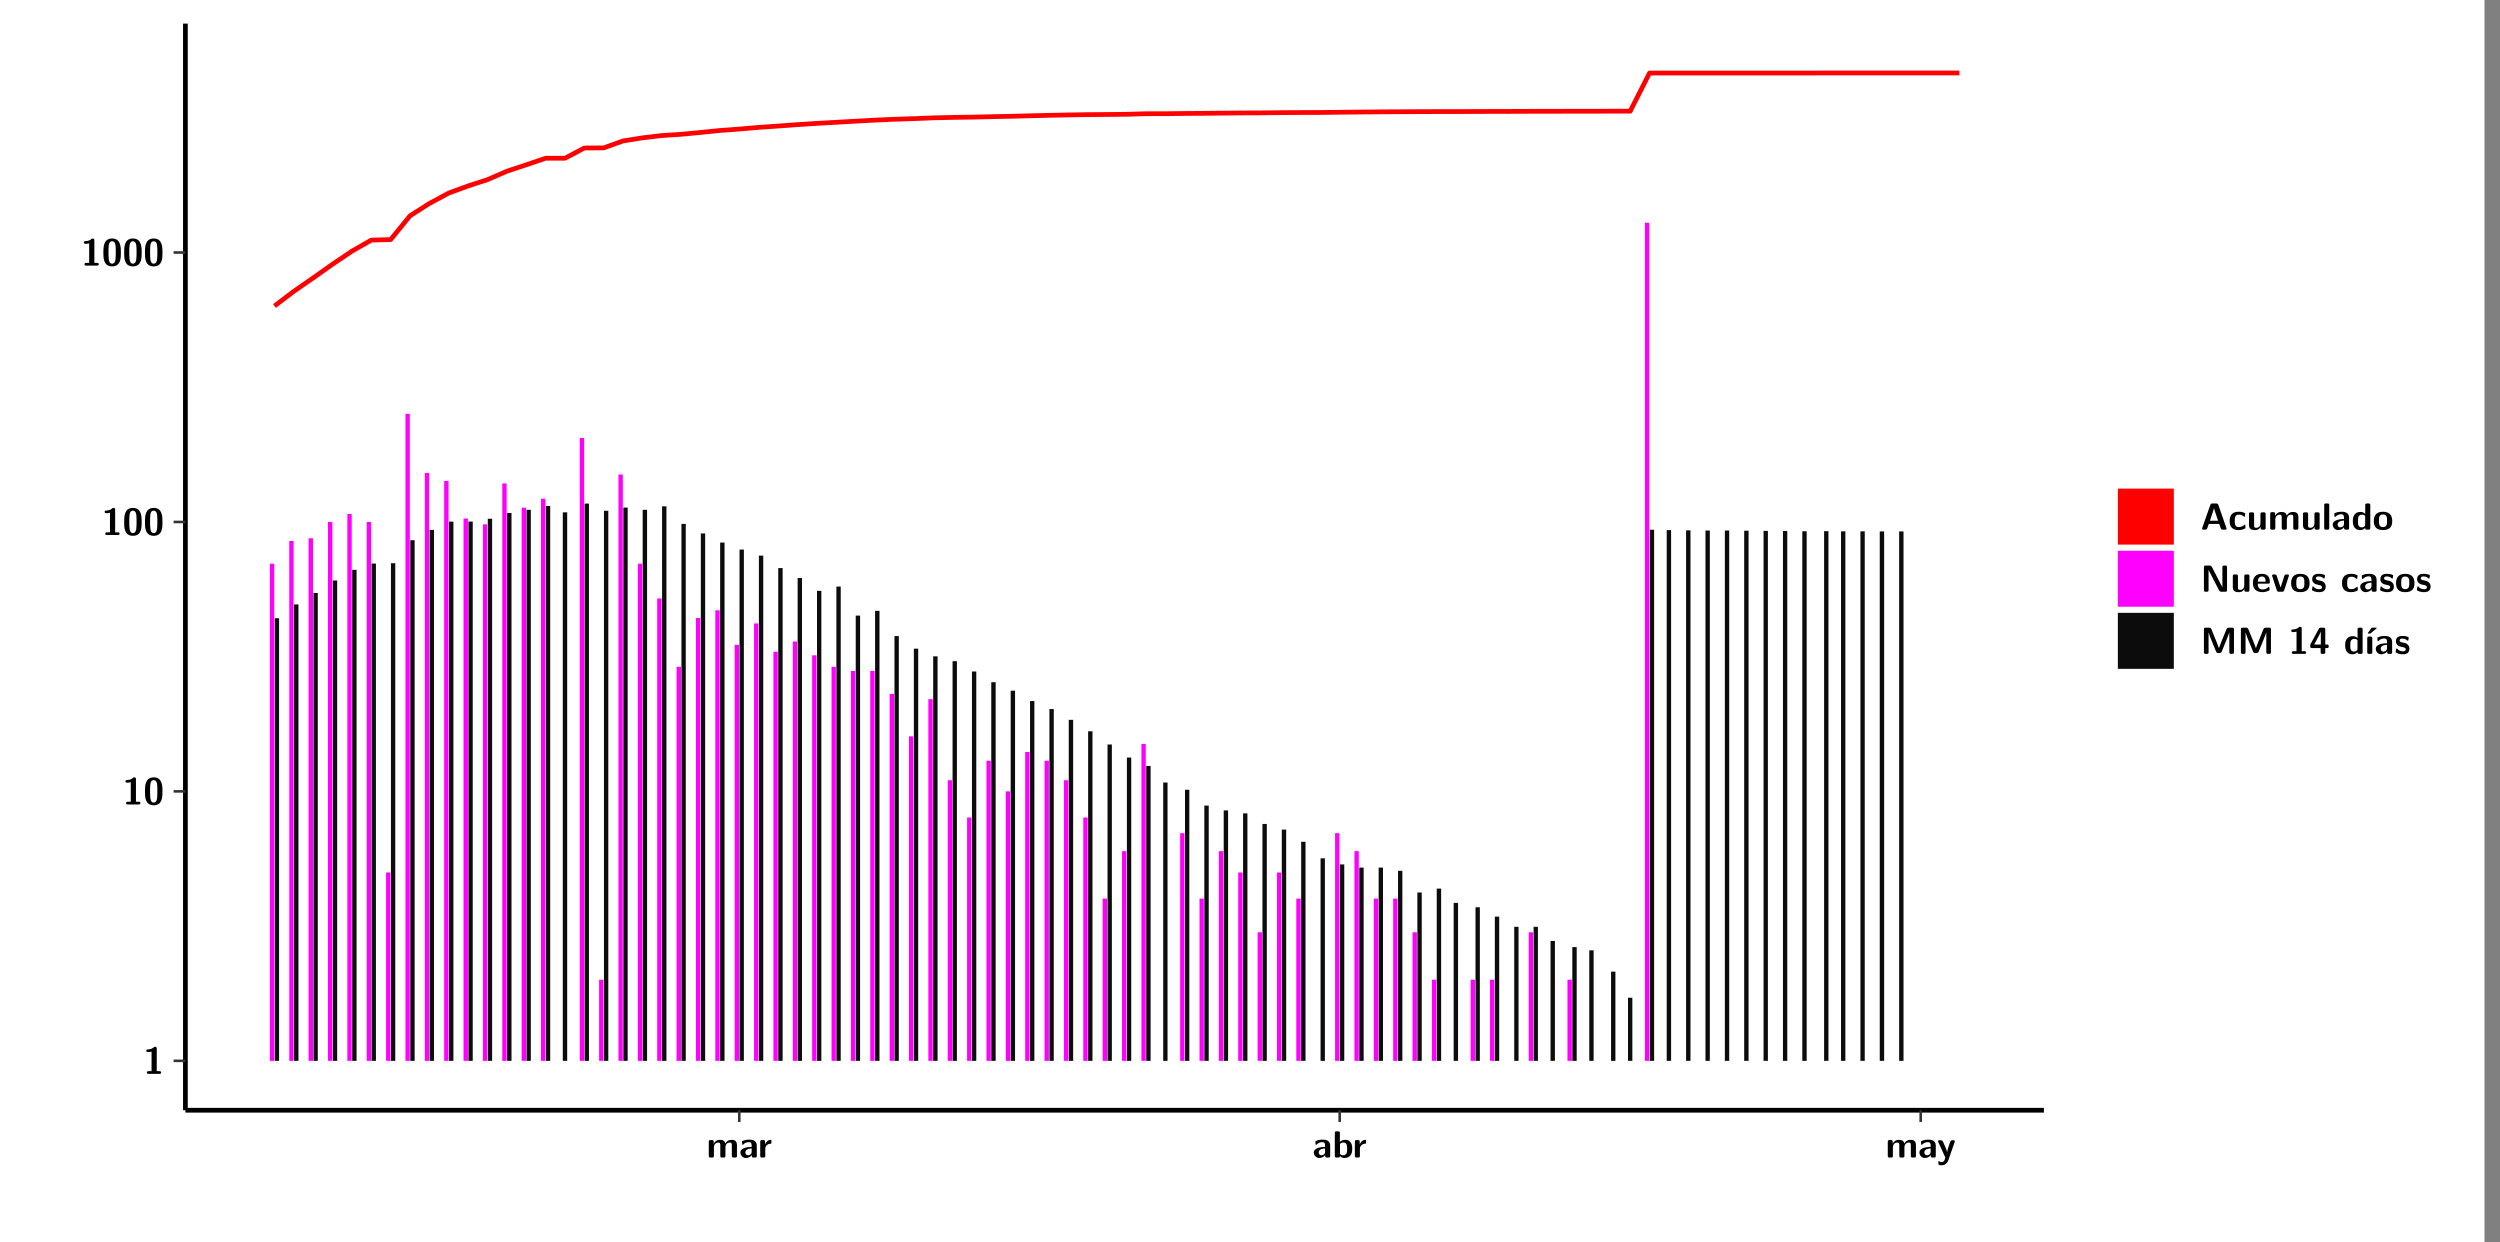 <?xml version="1.0" encoding="UTF-8"?>
<svg xmlns="http://www.w3.org/2000/svg" xmlns:xlink="http://www.w3.org/1999/xlink" width="579.653pt" height="288pt" viewBox="0 0 579.653 288" version="1.1">
<rect x="0" y="0" width="579.653" height="288" fill="#808080" stroke="none"/>
<defs>
<g>
<symbol overflow="visible" id="glyph0-0">
<path style="stroke:none;" d=""/>
</symbol>
<symbol overflow="visible" id="glyph0-1">
<path style="stroke:none;" d="M 3.109 -5.859 C 3.109 -6.016 3.109 -6.281 2.719 -6.281 C 2.547 -6.281 2.516 -6.266 2.406 -6.156 C 2.25 -6.016 1.922 -5.688 1.047 -5.672 C 0.891 -5.672 0.672 -5.609 0.672 -5.359 C 0.672 -5.047 0.969 -5.047 1.094 -5.047 C 1.344 -5.047 1.656 -5.078 1.906 -5.156 L 1.906 -0.625 L 1.234 -0.625 C 1.109 -0.625 0.812 -0.625 0.812 -0.312 C 0.812 0 1.109 0 1.234 0 L 3.719 0 C 3.828 0 4.141 0 4.141 -0.312 C 4.141 -0.625 3.828 -0.625 3.719 -0.625 L 3.109 -0.625 Z M 3.109 -5.859 "/>
</symbol>
<symbol overflow="visible" id="glyph0-2">
<path style="stroke:none;" d="M 4.438 -3 C 4.438 -4.203 4.438 -6.281 2.406 -6.281 C 0.375 -6.281 0.375 -4.219 0.375 -3 C 0.375 -1.812 0.375 0.188 2.406 0.188 C 4.438 0.188 4.438 -1.781 4.438 -3 Z M 2.406 -0.438 C 1.75 -0.438 1.656 -1.25 1.625 -1.484 C 1.562 -1.953 1.562 -2.766 1.562 -3.125 C 1.562 -3.641 1.562 -4.203 1.625 -4.641 C 1.641 -4.875 1.734 -5.641 2.406 -5.641 C 3.047 -5.641 3.156 -4.906 3.188 -4.734 C 3.25 -4.281 3.25 -3.594 3.25 -3.125 C 3.25 -2.625 3.25 -1.953 3.188 -1.469 C 3.156 -1.234 3.062 -0.438 2.406 -0.438 Z M 2.406 -0.438 "/>
</symbol>
<symbol overflow="visible" id="glyph0-3">
<path style="stroke:none;" d="M 7.062 -2.844 C 7.062 -3.75 6.672 -4.109 5.781 -4.109 C 5.156 -4.109 4.688 -3.828 4.359 -3.25 C 4.219 -4.078 3.484 -4.109 3.109 -4.109 C 2.938 -4.109 2.578 -4.109 2.188 -3.828 C 1.906 -3.625 1.734 -3.344 1.672 -3.203 L 1.672 -3.641 C 1.672 -3.922 1.609 -4.062 1.25 -4.062 L 0.953 -4.062 C 0.625 -4.062 0.531 -3.969 0.531 -3.641 L 0.531 -0.422 C 0.531 -0.109 0.625 0 0.953 0 L 1.297 0 C 1.625 0 1.719 -0.109 1.719 -0.422 L 1.719 -2.359 C 1.719 -3.141 2.25 -3.484 2.688 -3.484 C 3.109 -3.484 3.203 -3.297 3.203 -2.828 L 3.203 -0.422 C 3.203 -0.109 3.297 0 3.625 0 L 3.969 0 C 4.297 0 4.391 -0.109 4.391 -0.422 L 4.391 -2.359 C 4.391 -3.141 4.922 -3.484 5.359 -3.484 C 5.781 -3.484 5.875 -3.297 5.875 -2.828 L 5.875 -0.422 C 5.875 -0.109 5.969 0 6.297 0 L 6.641 0 C 6.984 0 7.062 -0.109 7.062 -0.422 Z M 7.062 -2.844 "/>
</symbol>
<symbol overflow="visible" id="glyph0-4">
<path style="stroke:none;" d="M 4.062 -2.766 C 4.062 -4.156 2.734 -4.156 2.297 -4.156 C 1.891 -4.156 1.453 -4.125 0.859 -3.891 C 0.672 -3.797 0.625 -3.781 0.625 -3.688 C 0.625 -3.625 0.688 -3.109 0.688 -3.047 C 0.703 -2.984 0.75 -2.938 0.812 -2.938 C 0.844 -2.938 0.875 -2.969 0.906 -3 C 1.281 -3.391 1.719 -3.578 2.266 -3.578 C 2.734 -3.578 2.875 -3.297 2.875 -2.781 L 2.875 -2.469 C 2.562 -2.469 0.266 -2.453 0.266 -1.172 C 0.266 -0.547 0.766 0.094 1.531 0.094 C 1.828 0.094 2.484 0.016 2.906 -0.594 L 2.906 -0.422 C 2.906 -0.141 2.969 0 3.328 0 L 3.641 0 C 3.984 0 4.062 -0.109 4.062 -0.422 Z M 2.875 -1.344 C 2.875 -0.531 2.047 -0.531 2.016 -0.531 C 1.641 -0.531 1.406 -0.844 1.406 -1.188 C 1.406 -2.047 2.625 -2.109 2.875 -2.109 Z M 2.875 -1.344 "/>
</symbol>
<symbol overflow="visible" id="glyph0-5">
<path style="stroke:none;" d="M 1.703 -2.016 C 1.703 -2.844 2.391 -3.188 2.938 -3.219 C 3.109 -3.234 3.125 -3.234 3.125 -3.469 L 3.125 -3.875 C 3.125 -4.047 3.125 -4.109 2.969 -4.109 C 2.719 -4.109 2.078 -4.031 1.672 -3.078 L 1.656 -3.078 L 1.656 -3.641 C 1.656 -3.922 1.594 -4.062 1.234 -4.062 L 0.953 -4.062 C 0.641 -4.062 0.531 -3.969 0.531 -3.641 L 0.531 -0.422 C 0.531 -0.109 0.625 0 0.953 0 L 1.281 0 C 1.609 0 1.703 -0.109 1.703 -0.422 Z M 1.703 -2.016 "/>
</symbol>
<symbol overflow="visible" id="glyph0-6">
<path style="stroke:none;" d="M 1.703 -5.656 C 1.703 -5.938 1.641 -6.078 1.281 -6.078 L 0.953 -6.078 C 0.641 -6.078 0.531 -5.984 0.531 -5.656 L 0.531 -0.422 C 0.531 -0.109 0.625 0 0.953 0 L 1.312 0 C 1.453 0 1.719 0 1.734 -0.344 C 2.125 0.094 2.578 0.094 2.719 0.094 C 4.578 0.094 4.578 -1.594 4.578 -2.031 C 4.578 -2.453 4.578 -4.109 2.938 -4.109 C 2.219 -4.109 1.781 -3.703 1.703 -3.625 Z M 1.734 -3.172 C 1.844 -3.281 2.109 -3.484 2.5 -3.484 C 3.391 -3.484 3.391 -2.672 3.391 -2.016 C 3.391 -1.375 3.391 -0.531 2.406 -0.531 C 2.047 -0.531 1.828 -0.75 1.734 -0.875 Z M 1.734 -3.172 "/>
</symbol>
<symbol overflow="visible" id="glyph0-7">
<path style="stroke:none;" d="M 4.109 -3.609 C 4.141 -3.719 4.141 -3.734 4.141 -3.781 C 4.141 -4.016 3.906 -4.016 3.797 -4.016 L 3.609 -4.016 C 3.469 -4.016 3.266 -4.016 3.141 -3.812 C 3.109 -3.766 2.406 -1.828 2.359 -1.25 L 2.344 -1.25 C 2.312 -1.672 1.953 -2.484 1.562 -3.328 C 1.328 -3.891 1.266 -4.016 0.828 -4.016 L 0.594 -4.016 C 0.469 -4.016 0.25 -4.016 0.25 -3.781 C 0.25 -3.75 0.281 -3.688 0.297 -3.641 L 1.953 0 C 1.891 0.188 1.859 0.281 1.828 0.375 C 1.734 0.656 1.578 1.047 1.109 1.047 C 0.812 1.047 0.609 0.922 0.516 0.875 C 0.469 0.844 0.453 0.828 0.422 0.828 C 0.391 0.828 0.312 0.859 0.312 0.969 C 0.312 1.031 0.375 1.641 0.391 1.672 C 0.469 1.781 0.953 1.797 1.094 1.797 C 2.172 1.797 2.609 0.766 2.672 0.547 Z M 4.109 -3.609 "/>
</symbol>
<symbol overflow="visible" id="glyph0-8">
<path style="stroke:none;" d="M 4.156 -5.703 C 4.031 -6.078 3.766 -6.078 3.594 -6.078 L 2.828 -6.078 C 2.641 -6.078 2.391 -6.078 2.266 -5.703 L 0.406 -0.406 C 0.375 -0.297 0.375 -0.281 0.375 -0.234 C 0.375 0 0.594 0 0.703 0 L 1.031 0 C 1.188 0 1.453 0 1.578 -0.344 L 1.922 -1.328 L 4.344 -1.328 L 4.641 -0.484 C 4.75 -0.172 4.812 0 5.234 0 L 5.703 0 C 5.828 0 6.047 0 6.047 -0.234 C 6.047 -0.281 6.047 -0.297 6 -0.406 Z M 2.812 -3.938 C 2.938 -4.328 3.062 -4.656 3.125 -4.969 L 3.141 -4.969 C 3.188 -4.766 3.188 -4.75 3.25 -4.547 L 4.078 -2.078 L 2.188 -2.078 Z M 2.812 -3.938 "/>
</symbol>
<symbol overflow="visible" id="glyph0-9">
<path style="stroke:none;" d="M 4 -0.438 C 4 -0.531 3.969 -0.938 3.953 -1.047 C 3.953 -1.078 3.938 -1.172 3.844 -1.172 C 3.812 -1.172 3.797 -1.172 3.703 -1.078 C 3.562 -0.953 3.141 -0.594 2.422 -0.594 C 1.516 -0.594 1.516 -1.469 1.516 -2.031 C 1.516 -2.75 1.562 -3.484 2.453 -3.484 C 3.031 -3.484 3.266 -3.344 3.578 -3.078 C 3.688 -2.984 3.703 -2.984 3.734 -2.984 C 3.828 -2.984 3.844 -3.062 3.844 -3.094 C 3.859 -3.172 3.953 -3.656 3.953 -3.703 C 3.953 -3.781 3.891 -3.812 3.75 -3.891 C 3.328 -4.078 3.062 -4.156 2.453 -4.156 C 1.141 -4.156 0.328 -3.547 0.328 -2.016 C 0.328 -0.562 1.078 0.094 2.406 0.094 C 2.641 0.094 3.172 0.094 3.75 -0.203 C 4 -0.344 4 -0.344 4 -0.438 Z M 4 -0.438 "/>
</symbol>
<symbol overflow="visible" id="glyph0-10">
<path style="stroke:none;" d="M 4.391 -3.594 C 4.391 -3.875 4.328 -4.016 3.969 -4.016 L 3.609 -4.016 C 3.281 -4.016 3.188 -3.906 3.188 -3.594 L 3.188 -1.516 C 3.188 -0.938 2.891 -0.438 2.266 -0.438 C 1.766 -0.438 1.719 -0.562 1.719 -1.031 L 1.719 -3.594 C 1.719 -3.875 1.656 -4.016 1.297 -4.016 L 0.953 -4.016 C 0.625 -4.016 0.531 -3.922 0.531 -3.594 L 0.531 -1.109 C 0.531 -0.172 1.031 0.094 1.953 0.094 C 2.188 0.094 2.812 0.094 3.219 -0.656 L 3.219 -0.422 C 3.219 -0.141 3.281 0 3.641 0 L 3.969 0 C 4.297 0 4.391 -0.109 4.391 -0.422 Z M 4.391 -3.594 "/>
</symbol>
<symbol overflow="visible" id="glyph0-11">
<path style="stroke:none;" d="M 1.703 -5.656 C 1.703 -5.938 1.641 -6.078 1.281 -6.078 L 0.953 -6.078 C 0.641 -6.078 0.531 -5.984 0.531 -5.656 L 0.531 -0.422 C 0.531 -0.109 0.625 0 0.953 0 L 1.281 0 C 1.609 0 1.703 -0.109 1.703 -0.422 Z M 1.703 -5.656 "/>
</symbol>
<symbol overflow="visible" id="glyph0-12">
<path style="stroke:none;" d="M 4.375 -5.656 C 4.375 -5.938 4.312 -6.078 3.953 -6.078 L 3.625 -6.078 C 3.297 -6.078 3.203 -5.969 3.203 -5.656 L 3.203 -3.672 C 2.812 -4.047 2.375 -4.109 2.109 -4.109 C 0.328 -4.109 0.328 -2.422 0.328 -2 C 0.328 -1.594 0.328 0.094 2.062 0.094 C 2.422 0.094 2.812 -0.016 3.188 -0.406 C 3.188 -0.094 3.297 0 3.609 0 L 3.953 0 C 4.281 0 4.375 -0.109 4.375 -0.422 Z M 3.188 -1.094 C 3.188 -0.953 3.188 -0.875 2.922 -0.688 C 2.703 -0.547 2.5 -0.531 2.406 -0.531 C 1.516 -0.531 1.516 -1.344 1.516 -2 C 1.516 -2.656 1.516 -3.484 2.5 -3.484 C 2.75 -3.484 2.984 -3.391 3.188 -3.203 Z M 3.188 -1.094 "/>
</symbol>
<symbol overflow="visible" id="glyph0-13">
<path style="stroke:none;" d="M 4.547 -1.969 C 4.547 -3.406 3.844 -4.156 2.406 -4.156 C 0.953 -4.156 0.266 -3.391 0.266 -1.969 C 0.266 -0.547 1.031 0.094 2.406 0.094 C 3.781 0.094 4.547 -0.531 4.547 -1.969 Z M 2.406 -0.594 C 1.469 -0.594 1.469 -1.375 1.469 -2.078 C 1.469 -2.75 1.469 -3.531 2.406 -3.531 C 3.344 -3.531 3.344 -2.766 3.344 -2.078 C 3.344 -1.391 3.344 -0.594 2.406 -0.594 Z M 2.406 -0.594 "/>
</symbol>
<symbol overflow="visible" id="glyph0-14">
<path style="stroke:none;" d="M 2.656 -5.734 C 2.469 -6.078 2.203 -6.078 2.031 -6.078 L 1.219 -6.078 C 0.906 -6.078 0.797 -5.984 0.797 -5.656 L 0.797 -0.422 C 0.797 -0.109 0.891 0 1.219 0 L 1.453 0 C 1.781 0 1.875 -0.109 1.875 -0.422 L 1.875 -5.016 L 1.891 -5.016 L 4.297 -0.344 C 4.484 0 4.75 0 4.922 0 L 5.734 0 C 6.062 0 6.156 -0.109 6.156 -0.422 L 6.156 -5.656 C 6.156 -5.938 6.094 -6.078 5.734 -6.078 L 5.5 -6.078 C 5.156 -6.078 5.078 -5.969 5.078 -5.656 L 5.078 -1.062 L 5.062 -1.062 Z M 2.656 -5.734 "/>
</symbol>
<symbol overflow="visible" id="glyph0-15">
<path style="stroke:none;" d="M 3.781 -1.875 C 3.984 -1.875 4.203 -1.891 4.203 -2.281 C 4.203 -3.406 3.672 -4.156 2.359 -4.156 C 0.969 -4.156 0.266 -3.375 0.266 -2.047 C 0.266 -0.609 1.109 0.094 2.484 0.094 C 2.812 0.094 3.312 0.047 3.891 -0.234 C 4.078 -0.328 4.141 -0.359 4.141 -0.469 C 4.141 -0.531 4.125 -0.781 4.109 -0.844 C 4.078 -1.125 4.062 -1.125 3.984 -1.125 C 3.953 -1.125 3.938 -1.125 3.844 -1.047 C 3.328 -0.594 2.797 -0.531 2.516 -0.531 C 1.531 -0.531 1.422 -1.312 1.391 -1.875 Z M 1.406 -2.344 C 1.422 -2.875 1.609 -3.531 2.359 -3.531 C 3.062 -3.531 3.203 -3.031 3.219 -2.344 Z M 1.406 -2.344 "/>
</symbol>
<symbol overflow="visible" id="glyph0-16">
<path style="stroke:none;" d="M 4.109 -3.609 C 4.141 -3.719 4.141 -3.75 4.141 -3.766 C 4.141 -4.016 3.922 -4.016 3.797 -4.016 L 3.609 -4.016 C 3.25 -4.016 3.141 -3.891 3.062 -3.641 L 2.203 -0.984 L 1.328 -3.641 C 1.266 -3.828 1.203 -4.016 0.781 -4.016 L 0.578 -4.016 C 0.453 -4.016 0.234 -4.016 0.234 -3.766 C 0.234 -3.75 0.234 -3.719 0.266 -3.609 L 1.312 -0.375 C 1.438 0 1.703 0 1.859 0 L 2.5 0 C 2.672 0 2.938 0 3.062 -0.375 Z M 4.109 -3.609 "/>
</symbol>
<symbol overflow="visible" id="glyph0-17">
<path style="stroke:none;" d="M 3.469 -1.234 C 3.469 -1.734 3.203 -2.031 3.047 -2.172 C 2.703 -2.484 2.391 -2.547 2.031 -2.609 C 1.547 -2.703 1.188 -2.766 1.188 -3.109 C 1.188 -3.469 1.484 -3.547 1.828 -3.547 C 2.406 -3.547 2.719 -3.328 2.953 -3.125 C 3.047 -3.047 3.062 -3.047 3.094 -3.047 C 3.188 -3.047 3.203 -3.125 3.203 -3.156 C 3.219 -3.219 3.312 -3.719 3.312 -3.766 C 3.312 -3.906 2.844 -4.031 2.75 -4.062 C 2.406 -4.156 2.125 -4.156 1.891 -4.156 C 1.5 -4.156 0.328 -4.156 0.328 -2.906 C 0.328 -2.484 0.516 -2.219 0.75 -2 C 1.062 -1.734 1.406 -1.672 1.906 -1.562 C 2.156 -1.531 2.609 -1.453 2.609 -1.062 C 2.609 -0.656 2.266 -0.594 1.922 -0.594 C 1.531 -0.594 1.047 -0.703 0.625 -1.188 C 0.594 -1.234 0.562 -1.266 0.516 -1.266 C 0.422 -1.266 0.406 -1.188 0.391 -1.125 C 0.375 -1.016 0.266 -0.516 0.266 -0.422 C 0.266 -0.266 0.922 -0.062 0.922 -0.047 C 1.406 0.094 1.766 0.094 1.922 0.094 C 2.359 0.094 3.469 0.062 3.469 -1.234 Z M 3.469 -1.234 "/>
</symbol>
<symbol overflow="visible" id="glyph0-18">
<path style="stroke:none;" d="M 4.859 -2.859 C 4.688 -2.422 4.359 -1.609 4.281 -1.312 C 4.203 -1.625 3.844 -2.484 3.656 -2.953 L 2.531 -5.719 C 2.391 -6.078 2.109 -6.078 1.953 -6.078 L 1.219 -6.078 C 0.906 -6.078 0.797 -5.984 0.797 -5.656 L 0.797 -0.422 C 0.797 -0.109 0.891 0 1.219 0 L 1.453 0 C 1.781 0 1.875 -0.109 1.875 -0.422 L 1.875 -4.953 L 1.891 -4.953 C 1.984 -4.562 2.375 -3.578 2.578 -3.062 L 3.609 -0.562 C 3.766 -0.188 3.969 -0.188 4.266 -0.188 C 4.562 -0.188 4.781 -0.188 4.938 -0.562 L 6.062 -3.328 C 6.141 -3.531 6.625 -4.719 6.672 -4.953 L 6.688 -4.953 L 6.688 -0.422 C 6.688 -0.141 6.75 0 7.109 0 L 7.344 0 C 7.672 0 7.766 -0.109 7.766 -0.422 L 7.766 -5.656 C 7.766 -5.938 7.703 -6.078 7.344 -6.078 L 6.609 -6.078 C 6.391 -6.078 6.172 -6.062 6.016 -5.703 Z M 4.859 -2.859 "/>
</symbol>
<symbol overflow="visible" id="glyph0-19">
<path style="stroke:none;" d="M 0.344 -2.297 C 0.266 -2.172 0.266 -2.141 0.266 -1.984 L 0.266 -1.766 C 0.266 -1.484 0.328 -1.344 0.688 -1.344 L 2.672 -1.344 L 2.672 -0.422 C 2.672 -0.141 2.719 0 3.078 0 L 3.328 0 C 3.656 0 3.75 -0.109 3.75 -0.422 L 3.75 -1.344 L 4.125 -1.344 C 4.391 -1.344 4.547 -1.406 4.547 -1.75 C 4.547 -2.078 4.422 -2.172 4.125 -2.172 L 3.75 -2.172 L 3.75 -5.656 C 3.75 -5.984 3.656 -6.078 3.328 -6.078 L 2.688 -6.078 C 2.531 -6.078 2.391 -6.078 2.281 -5.875 Z M 1.188 -2.172 C 2.578 -4.75 2.672 -5.016 2.703 -5.156 L 2.719 -5.156 L 2.719 -2.172 Z M 1.188 -2.172 "/>
</symbol>
<symbol overflow="visible" id="glyph0-20">
<path style="stroke:none;" d="M 3.906 -5.844 C 3.953 -5.875 4 -5.922 4 -5.969 C 4 -6.078 3.906 -6.078 3.766 -6.078 L 3.047 -6.078 C 2.875 -6.078 2.859 -6.078 2.781 -5.984 L 2.031 -4.953 C 1.953 -4.859 1.953 -4.844 1.953 -4.828 C 1.953 -4.703 2.047 -4.703 2.188 -4.703 L 2.516 -4.703 Z M 3.906 -5.844 "/>
</symbol>
<symbol overflow="visible" id="glyph0-21">
<path style="stroke:none;" d="M 1.703 -3.594 C 1.703 -3.875 1.641 -4.016 1.281 -4.016 L 0.953 -4.016 C 0.641 -4.016 0.531 -3.922 0.531 -3.594 L 0.531 -0.422 C 0.531 -0.109 0.625 0 0.953 0 L 1.281 0 C 1.609 0 1.703 -0.109 1.703 -0.422 Z M 1.703 -3.594 "/>
</symbol>
</g>
<clipPath id="clip1">
  <path d="M 0 0 L 576.008 0 L 576.008 288 L 0 288 Z M 0 0 "/>
</clipPath>
<clipPath id="clip2">
  <path d="M 42.988 5.477 L 473.898 5.477 L 473.898 257.414 L 42.988 257.414 Z M 42.988 5.477 "/>
</clipPath>
</defs>
<g id="surface1">
<g clip-path="url(#clip1)" clip-rule="nonzero">
<path style="fill-rule:nonzero;fill:rgb(100%,100%,100%);fill-opacity:1;stroke-width:0.598;stroke-linecap:round;stroke-linejoin:round;stroke:rgb(100%,100%,100%);stroke-opacity:1;stroke-miterlimit:10;" d="M 0 0 L 0 288.004 L 576.008 288.004 L 576.008 0 Z M 0 0 " transform="matrix(1,0,0,-1,0,288)"/>
</g>
<g clip-path="url(#clip2)" clip-rule="nonzero">
<path style=" stroke:none;fill-rule:nonzero;fill:rgb(100%,100%,100%);fill-opacity:1;" d="M 42.988 257.414 L 42.988 5.477 L 473.898 5.477 L 473.898 257.414 Z M 42.988 257.414 "/>
</g>
<path style=" stroke:none;fill-rule:nonzero;fill:rgb(100%,0%,100%);fill-opacity:1;" d="M 62.574 245.969 L 62.574 130.699 L 63.582 130.699 L 63.582 245.969 Z M 62.574 245.969 "/>
<path style=" stroke:none;fill-rule:nonzero;fill:rgb(4.999%,4.999%,4.999%);fill-opacity:1;" d="M 63.703 245.969 L 63.703 143.34 L 64.707 143.34 L 64.707 245.969 Z M 63.703 245.969 "/>
<path style=" stroke:none;fill-rule:nonzero;fill:rgb(100%,0%,100%);fill-opacity:1;" d="M 67.07 245.969 L 67.07 125.426 L 68.074 125.426 L 68.074 245.969 Z M 67.07 245.969 "/>
<path style=" stroke:none;fill-rule:nonzero;fill:rgb(4.999%,4.999%,4.999%);fill-opacity:1;" d="M 68.184 245.969 L 68.184 140.141 L 69.203 140.141 L 69.203 245.969 Z M 68.184 245.969 "/>
<path style=" stroke:none;fill-rule:nonzero;fill:rgb(100%,0%,100%);fill-opacity:1;" d="M 71.551 245.969 L 71.551 124.801 L 72.57 124.801 L 72.57 245.969 Z M 71.551 245.969 "/>
<path style=" stroke:none;fill-rule:nonzero;fill:rgb(4.999%,4.999%,4.999%);fill-opacity:1;" d="M 72.68 245.969 L 72.68 137.492 L 73.684 137.492 L 73.684 245.969 Z M 72.68 245.969 "/>
<path style=" stroke:none;fill-rule:nonzero;fill:rgb(100%,0%,100%);fill-opacity:1;" d="M 76.047 245.969 L 76.047 121.023 L 77.062 121.023 L 77.062 245.969 Z M 76.047 245.969 "/>
<path style=" stroke:none;fill-rule:nonzero;fill:rgb(4.999%,4.999%,4.999%);fill-opacity:1;" d="M 77.172 245.969 L 77.172 134.594 L 78.18 134.594 L 78.18 245.969 Z M 77.172 245.969 "/>
<path style=" stroke:none;fill-rule:nonzero;fill:rgb(100%,0%,100%);fill-opacity:1;" d="M 80.539 245.969 L 80.539 119.18 L 81.547 119.18 L 81.547 245.969 Z M 80.539 245.969 "/>
<path style=" stroke:none;fill-rule:nonzero;fill:rgb(4.999%,4.999%,4.999%);fill-opacity:1;" d="M 81.664 245.969 L 81.664 132.121 L 82.672 132.121 L 82.672 245.969 Z M 81.664 245.969 "/>
<path style=" stroke:none;fill-rule:nonzero;fill:rgb(100%,0%,100%);fill-opacity:1;" d="M 85.031 245.969 L 85.031 121.023 L 86.039 121.023 L 86.039 245.969 Z M 85.031 245.969 "/>
<path style=" stroke:none;fill-rule:nonzero;fill:rgb(4.999%,4.999%,4.999%);fill-opacity:1;" d="M 86.148 245.969 L 86.148 130.668 L 87.164 130.668 L 87.164 245.969 Z M 86.148 245.969 "/>
<path style=" stroke:none;fill-rule:nonzero;fill:rgb(100%,0%,100%);fill-opacity:1;" d="M 89.516 245.969 L 89.516 202.301 L 90.531 202.301 L 90.531 245.969 Z M 89.516 245.969 "/>
<path style=" stroke:none;fill-rule:nonzero;fill:rgb(4.999%,4.999%,4.999%);fill-opacity:1;" d="M 90.641 245.969 L 90.641 130.59 L 91.648 130.59 L 91.648 245.969 Z M 90.641 245.969 "/>
<path style=" stroke:none;fill-rule:nonzero;fill:rgb(100%,0%,100%);fill-opacity:1;" d="M 94.008 245.969 L 94.008 95.949 L 95.016 95.949 L 95.016 245.969 Z M 94.008 245.969 "/>
<path style=" stroke:none;fill-rule:nonzero;fill:rgb(4.999%,4.999%,4.999%);fill-opacity:1;" d="M 95.133 245.969 L 95.133 125.25 L 96.141 125.25 L 96.141 245.969 Z M 95.133 245.969 "/>
<path style=" stroke:none;fill-rule:nonzero;fill:rgb(100%,0%,100%);fill-opacity:1;" d="M 98.5 245.969 L 98.5 109.656 L 99.508 109.656 L 99.508 245.969 Z M 98.5 245.969 "/>
<path style=" stroke:none;fill-rule:nonzero;fill:rgb(4.999%,4.999%,4.999%);fill-opacity:1;" d="M 99.617 245.969 L 99.617 122.867 L 100.633 122.867 L 100.633 245.969 Z M 99.617 245.969 "/>
<path style=" stroke:none;fill-rule:nonzero;fill:rgb(100%,0%,100%);fill-opacity:1;" d="M 102.984 245.969 L 102.984 111.508 L 104 111.508 L 104 245.969 Z M 102.984 245.969 "/>
<path style=" stroke:none;fill-rule:nonzero;fill:rgb(4.999%,4.999%,4.999%);fill-opacity:1;" d="M 104.109 245.969 L 104.109 120.945 L 105.129 120.945 L 105.129 245.969 Z M 104.109 245.969 "/>
<path style=" stroke:none;fill-rule:nonzero;fill:rgb(100%,0%,100%);fill-opacity:1;" d="M 107.477 245.969 L 107.477 120.219 L 108.496 120.219 L 108.496 245.969 Z M 107.477 245.969 "/>
<path style=" stroke:none;fill-rule:nonzero;fill:rgb(4.999%,4.999%,4.999%);fill-opacity:1;" d="M 108.605 245.969 L 108.605 120.926 L 109.609 120.926 L 109.609 245.969 Z M 108.605 245.969 "/>
<path style=" stroke:none;fill-rule:nonzero;fill:rgb(100%,0%,100%);fill-opacity:1;" d="M 111.973 245.969 L 111.973 121.57 L 112.977 121.57 L 112.977 245.969 Z M 111.973 245.969 "/>
<path style=" stroke:none;fill-rule:nonzero;fill:rgb(4.999%,4.999%,4.999%);fill-opacity:1;" d="M 113.098 245.969 L 113.098 120.277 L 114.105 120.277 L 114.105 245.969 Z M 113.098 245.969 "/>
<path style=" stroke:none;fill-rule:nonzero;fill:rgb(100%,0%,100%);fill-opacity:1;" d="M 116.465 245.969 L 116.465 112.086 L 117.473 112.086 L 117.473 245.969 Z M 116.465 245.969 "/>
<path style=" stroke:none;fill-rule:nonzero;fill:rgb(4.999%,4.999%,4.999%);fill-opacity:1;" d="M 117.582 245.969 L 117.582 118.934 L 118.598 118.934 L 118.598 245.969 Z M 117.582 245.969 "/>
<path style=" stroke:none;fill-rule:nonzero;fill:rgb(100%,0%,100%);fill-opacity:1;" d="M 120.949 245.969 L 120.949 117.707 L 121.965 117.707 L 121.965 245.969 Z M 120.949 245.969 "/>
<path style=" stroke:none;fill-rule:nonzero;fill:rgb(4.999%,4.999%,4.999%);fill-opacity:1;" d="M 122.074 245.969 L 122.074 118.203 L 123.078 118.203 L 123.078 245.969 Z M 122.074 245.969 "/>
<path style=" stroke:none;fill-rule:nonzero;fill:rgb(100%,0%,100%);fill-opacity:1;" d="M 125.441 245.969 L 125.441 115.625 L 126.457 115.625 L 126.457 245.969 Z M 125.441 245.969 "/>
<path style=" stroke:none;fill-rule:nonzero;fill:rgb(4.999%,4.999%,4.999%);fill-opacity:1;" d="M 126.566 245.969 L 126.566 117.316 L 127.574 117.316 L 127.574 245.969 Z M 126.566 245.969 "/>
<path style=" stroke:none;fill-rule:nonzero;fill:rgb(4.999%,4.999%,4.999%);fill-opacity:1;" d="M 130.492 245.969 L 130.492 118.793 L 131.508 118.793 L 131.508 245.969 Z M 130.492 245.969 "/>
<path style=" stroke:none;fill-rule:nonzero;fill:rgb(100%,0%,100%);fill-opacity:1;" d="M 134.426 245.969 L 134.426 101.547 L 135.434 101.547 L 135.434 245.969 Z M 134.426 245.969 "/>
<path style=" stroke:none;fill-rule:nonzero;fill:rgb(4.999%,4.999%,4.999%);fill-opacity:1;" d="M 135.543 245.969 L 135.543 116.762 L 136.559 116.762 L 136.559 245.969 Z M 135.543 245.969 "/>
<path style=" stroke:none;fill-rule:nonzero;fill:rgb(100%,0%,100%);fill-opacity:1;" d="M 138.91 245.969 L 138.91 227.156 L 139.926 227.156 L 139.926 245.969 Z M 138.91 245.969 "/>
<path style=" stroke:none;fill-rule:nonzero;fill:rgb(4.999%,4.999%,4.999%);fill-opacity:1;" d="M 140.035 245.969 L 140.035 118.434 L 141.043 118.434 L 141.043 245.969 Z M 140.035 245.969 "/>
<path style=" stroke:none;fill-rule:nonzero;fill:rgb(100%,0%,100%);fill-opacity:1;" d="M 143.402 245.969 L 143.402 110.016 L 144.41 110.016 L 144.41 245.969 Z M 143.402 245.969 "/>
<path style=" stroke:none;fill-rule:nonzero;fill:rgb(4.999%,4.999%,4.999%);fill-opacity:1;" d="M 144.531 245.969 L 144.531 117.688 L 145.535 117.688 L 145.535 245.969 Z M 144.531 245.969 "/>
<path style=" stroke:none;fill-rule:nonzero;fill:rgb(100%,0%,100%);fill-opacity:1;" d="M 147.898 245.969 L 147.898 130.699 L 148.902 130.699 L 148.902 245.969 Z M 147.898 245.969 "/>
<path style=" stroke:none;fill-rule:nonzero;fill:rgb(4.999%,4.999%,4.999%);fill-opacity:1;" d="M 149.012 245.969 L 149.012 118.203 L 150.031 118.203 L 150.031 245.969 Z M 149.012 245.969 "/>
<path style=" stroke:none;fill-rule:nonzero;fill:rgb(100%,0%,100%);fill-opacity:1;" d="M 152.379 245.969 L 152.379 138.758 L 153.398 138.758 L 153.398 245.969 Z M 152.379 245.969 "/>
<path style=" stroke:none;fill-rule:nonzero;fill:rgb(4.999%,4.999%,4.999%);fill-opacity:1;" d="M 153.508 245.969 L 153.508 117.398 L 154.523 117.398 L 154.523 245.969 Z M 153.508 245.969 "/>
<path style=" stroke:none;fill-rule:nonzero;fill:rgb(100%,0%,100%);fill-opacity:1;" d="M 156.875 245.969 L 156.875 154.609 L 157.891 154.609 L 157.891 245.969 Z M 156.875 245.969 "/>
<path style=" stroke:none;fill-rule:nonzero;fill:rgb(4.999%,4.999%,4.999%);fill-opacity:1;" d="M 158 245.969 L 158 121.473 L 159.004 121.473 L 159.004 245.969 Z M 158 245.969 "/>
<path style=" stroke:none;fill-rule:nonzero;fill:rgb(100%,0%,100%);fill-opacity:1;" d="M 161.367 245.969 L 161.367 143.289 L 162.375 143.289 L 162.375 245.969 Z M 161.367 245.969 "/>
<path style=" stroke:none;fill-rule:nonzero;fill:rgb(4.999%,4.999%,4.999%);fill-opacity:1;" d="M 162.492 245.969 L 162.492 123.684 L 163.5 123.684 L 163.5 245.969 Z M 162.492 245.969 "/>
<path style=" stroke:none;fill-rule:nonzero;fill:rgb(100%,0%,100%);fill-opacity:1;" d="M 165.859 245.969 L 165.859 141.508 L 166.867 141.508 L 166.867 245.969 Z M 165.859 245.969 "/>
<path style=" stroke:none;fill-rule:nonzero;fill:rgb(4.999%,4.999%,4.999%);fill-opacity:1;" d="M 166.977 245.969 L 166.977 125.797 L 167.992 125.797 L 167.992 245.969 Z M 166.977 245.969 "/>
<path style=" stroke:none;fill-rule:nonzero;fill:rgb(100%,0%,100%);fill-opacity:1;" d="M 170.344 245.969 L 170.344 149.508 L 171.359 149.508 L 171.359 245.969 Z M 170.344 245.969 "/>
<path style=" stroke:none;fill-rule:nonzero;fill:rgb(4.999%,4.999%,4.999%);fill-opacity:1;" d="M 171.469 245.969 L 171.469 127.422 L 172.477 127.422 L 172.477 245.969 Z M 171.469 245.969 "/>
<path style=" stroke:none;fill-rule:nonzero;fill:rgb(100%,0%,100%);fill-opacity:1;" d="M 174.836 245.969 L 174.836 144.555 L 175.844 144.555 L 175.844 245.969 Z M 174.836 245.969 "/>
<path style=" stroke:none;fill-rule:nonzero;fill:rgb(4.999%,4.999%,4.999%);fill-opacity:1;" d="M 175.961 245.969 L 175.961 128.824 L 176.969 128.824 L 176.969 245.969 Z M 175.961 245.969 "/>
<path style=" stroke:none;fill-rule:nonzero;fill:rgb(100%,0%,100%);fill-opacity:1;" d="M 179.328 245.969 L 179.328 151.102 L 180.336 151.102 L 180.336 245.969 Z M 179.328 245.969 "/>
<path style=" stroke:none;fill-rule:nonzero;fill:rgb(4.999%,4.999%,4.999%);fill-opacity:1;" d="M 180.445 245.969 L 180.445 131.715 L 181.461 131.715 L 181.461 245.969 Z M 180.445 245.969 "/>
<path style=" stroke:none;fill-rule:nonzero;fill:rgb(100%,0%,100%);fill-opacity:1;" d="M 183.824 245.969 L 183.824 148.742 L 184.828 148.742 L 184.828 245.969 Z M 183.824 245.969 "/>
<path style=" stroke:none;fill-rule:nonzero;fill:rgb(4.999%,4.999%,4.999%);fill-opacity:1;" d="M 184.938 245.969 L 184.938 134.027 L 185.953 134.027 L 185.953 245.969 Z M 184.938 245.969 "/>
<path style=" stroke:none;fill-rule:nonzero;fill:rgb(100%,0%,100%);fill-opacity:1;" d="M 188.305 245.969 L 188.305 151.938 L 189.324 151.938 L 189.324 245.969 Z M 188.305 245.969 "/>
<path style=" stroke:none;fill-rule:nonzero;fill:rgb(4.999%,4.999%,4.999%);fill-opacity:1;" d="M 189.434 245.969 L 189.434 136.996 L 190.438 136.996 L 190.438 245.969 Z M 189.434 245.969 "/>
<path style=" stroke:none;fill-rule:nonzero;fill:rgb(100%,0%,100%);fill-opacity:1;" d="M 192.801 245.969 L 192.801 154.609 L 193.805 154.609 L 193.805 245.969 Z M 192.801 245.969 "/>
<path style=" stroke:none;fill-rule:nonzero;fill:rgb(4.999%,4.999%,4.999%);fill-opacity:1;" d="M 193.926 245.969 L 193.926 136 L 194.93 136 L 194.93 245.969 Z M 193.926 245.969 "/>
<path style=" stroke:none;fill-rule:nonzero;fill:rgb(100%,0%,100%);fill-opacity:1;" d="M 197.293 245.969 L 197.293 155.555 L 198.301 155.555 L 198.301 245.969 Z M 197.293 245.969 "/>
<path style=" stroke:none;fill-rule:nonzero;fill:rgb(4.999%,4.999%,4.999%);fill-opacity:1;" d="M 198.41 245.969 L 198.41 142.734 L 199.426 142.734 L 199.426 245.969 Z M 198.41 245.969 "/>
<path style=" stroke:none;fill-rule:nonzero;fill:rgb(100%,0%,100%);fill-opacity:1;" d="M 201.777 245.969 L 201.777 155.555 L 202.793 155.555 L 202.793 245.969 Z M 201.777 245.969 "/>
<path style=" stroke:none;fill-rule:nonzero;fill:rgb(4.999%,4.999%,4.999%);fill-opacity:1;" d="M 202.902 245.969 L 202.902 141.629 L 203.918 141.629 L 203.918 245.969 Z M 202.902 245.969 "/>
<path style=" stroke:none;fill-rule:nonzero;fill:rgb(100%,0%,100%);fill-opacity:1;" d="M 206.27 245.969 L 206.27 160.895 L 207.285 160.895 L 207.285 245.969 Z M 206.27 245.969 "/>
<path style=" stroke:none;fill-rule:nonzero;fill:rgb(4.999%,4.999%,4.999%);fill-opacity:1;" d="M 207.395 245.969 L 207.395 147.477 L 208.402 147.477 L 208.402 245.969 Z M 207.395 245.969 "/>
<path style=" stroke:none;fill-rule:nonzero;fill:rgb(100%,0%,100%);fill-opacity:1;" d="M 210.762 245.969 L 210.762 170.738 L 211.77 170.738 L 211.77 245.969 Z M 210.762 245.969 "/>
<path style=" stroke:none;fill-rule:nonzero;fill:rgb(4.999%,4.999%,4.999%);fill-opacity:1;" d="M 211.887 245.969 L 211.887 150.402 L 212.895 150.402 L 212.895 245.969 Z M 211.887 245.969 "/>
<path style=" stroke:none;fill-rule:nonzero;fill:rgb(100%,0%,100%);fill-opacity:1;" d="M 215.254 245.969 L 215.254 162.102 L 216.262 162.102 L 216.262 245.969 Z M 215.254 245.969 "/>
<path style=" stroke:none;fill-rule:nonzero;fill:rgb(4.999%,4.999%,4.999%);fill-opacity:1;" d="M 216.371 245.969 L 216.371 152.176 L 217.387 152.176 L 217.387 245.969 Z M 216.371 245.969 "/>
<path style=" stroke:none;fill-rule:nonzero;fill:rgb(100%,0%,100%);fill-opacity:1;" d="M 219.738 245.969 L 219.738 180.91 L 220.754 180.91 L 220.754 245.969 Z M 219.738 245.969 "/>
<path style=" stroke:none;fill-rule:nonzero;fill:rgb(4.999%,4.999%,4.999%);fill-opacity:1;" d="M 220.863 245.969 L 220.863 153.305 L 221.871 153.305 L 221.871 245.969 Z M 220.863 245.969 "/>
<path style=" stroke:none;fill-rule:nonzero;fill:rgb(100%,0%,100%);fill-opacity:1;" d="M 224.23 245.969 L 224.23 189.547 L 225.238 189.547 L 225.238 245.969 Z M 224.23 245.969 "/>
<path style=" stroke:none;fill-rule:nonzero;fill:rgb(4.999%,4.999%,4.999%);fill-opacity:1;" d="M 225.359 245.969 L 225.359 155.695 L 226.363 155.695 L 226.363 245.969 Z M 225.359 245.969 "/>
<path style=" stroke:none;fill-rule:nonzero;fill:rgb(100%,0%,100%);fill-opacity:1;" d="M 228.727 245.969 L 228.727 176.379 L 229.73 176.379 L 229.73 245.969 Z M 228.727 245.969 "/>
<path style=" stroke:none;fill-rule:nonzero;fill:rgb(4.999%,4.999%,4.999%);fill-opacity:1;" d="M 229.84 245.969 L 229.84 158.176 L 230.855 158.176 L 230.855 245.969 Z M 229.84 245.969 "/>
<path style=" stroke:none;fill-rule:nonzero;fill:rgb(100%,0%,100%);fill-opacity:1;" d="M 233.207 245.969 L 233.207 183.492 L 234.227 183.492 L 234.227 245.969 Z M 233.207 245.969 "/>
<path style=" stroke:none;fill-rule:nonzero;fill:rgb(4.999%,4.999%,4.999%);fill-opacity:1;" d="M 234.336 245.969 L 234.336 160.148 L 235.352 160.148 L 235.352 245.969 Z M 234.336 245.969 "/>
<path style=" stroke:none;fill-rule:nonzero;fill:rgb(100%,0%,100%);fill-opacity:1;" d="M 237.703 245.969 L 237.703 174.363 L 238.719 174.363 L 238.719 245.969 Z M 237.703 245.969 "/>
<path style=" stroke:none;fill-rule:nonzero;fill:rgb(4.999%,4.999%,4.999%);fill-opacity:1;" d="M 238.828 245.969 L 238.828 162.551 L 239.832 162.551 L 239.832 245.969 Z M 238.828 245.969 "/>
<path style=" stroke:none;fill-rule:nonzero;fill:rgb(100%,0%,100%);fill-opacity:1;" d="M 242.195 245.969 L 242.195 176.379 L 243.199 176.379 L 243.199 245.969 Z M 242.195 245.969 "/>
<path style=" stroke:none;fill-rule:nonzero;fill:rgb(4.999%,4.999%,4.999%);fill-opacity:1;" d="M 243.32 245.969 L 243.32 164.402 L 244.328 164.402 L 244.328 245.969 Z M 243.32 245.969 "/>
<path style=" stroke:none;fill-rule:nonzero;fill:rgb(100%,0%,100%);fill-opacity:1;" d="M 246.688 245.969 L 246.688 180.91 L 247.695 180.91 L 247.695 245.969 Z M 246.688 245.969 "/>
<path style=" stroke:none;fill-rule:nonzero;fill:rgb(4.999%,4.999%,4.999%);fill-opacity:1;" d="M 247.805 245.969 L 247.805 166.902 L 248.82 166.902 L 248.82 245.969 Z M 247.805 245.969 "/>
<path style=" stroke:none;fill-rule:nonzero;fill:rgb(100%,0%,100%);fill-opacity:1;" d="M 251.172 245.969 L 251.172 189.547 L 252.188 189.547 L 252.188 245.969 Z M 251.172 245.969 "/>
<path style=" stroke:none;fill-rule:nonzero;fill:rgb(4.999%,4.999%,4.999%);fill-opacity:1;" d="M 252.297 245.969 L 252.297 169.551 L 253.305 169.551 L 253.305 245.969 Z M 252.297 245.969 "/>
<path style=" stroke:none;fill-rule:nonzero;fill:rgb(100%,0%,100%);fill-opacity:1;" d="M 255.664 245.969 L 255.664 208.348 L 256.68 208.348 L 256.68 245.969 Z M 255.664 245.969 "/>
<path style=" stroke:none;fill-rule:nonzero;fill:rgb(4.999%,4.999%,4.999%);fill-opacity:1;" d="M 256.789 245.969 L 256.789 172.621 L 257.797 172.621 L 257.797 245.969 Z M 256.789 245.969 "/>
<path style=" stroke:none;fill-rule:nonzero;fill:rgb(100%,0%,100%);fill-opacity:1;" d="M 260.156 245.969 L 260.156 197.348 L 261.164 197.348 L 261.164 245.969 Z M 260.156 245.969 "/>
<path style=" stroke:none;fill-rule:nonzero;fill:rgb(4.999%,4.999%,4.999%);fill-opacity:1;" d="M 261.285 245.969 L 261.285 175.641 L 262.289 175.641 L 262.289 245.969 Z M 261.285 245.969 "/>
<path style=" stroke:none;fill-rule:nonzero;fill:rgb(100%,0%,100%);fill-opacity:1;" d="M 264.652 245.969 L 264.652 172.492 L 265.656 172.492 L 265.656 245.969 Z M 264.652 245.969 "/>
<path style=" stroke:none;fill-rule:nonzero;fill:rgb(4.999%,4.999%,4.999%);fill-opacity:1;" d="M 265.766 245.969 L 265.766 177.594 L 266.781 177.594 L 266.781 245.969 Z M 265.766 245.969 "/>
<path style=" stroke:none;fill-rule:nonzero;fill:rgb(4.999%,4.999%,4.999%);fill-opacity:1;" d="M 269.703 245.969 L 269.703 181.438 L 270.707 181.438 L 270.707 245.969 Z M 269.703 245.969 "/>
<path style=" stroke:none;fill-rule:nonzero;fill:rgb(100%,0%,100%);fill-opacity:1;" d="M 273.629 245.969 L 273.629 193.176 L 274.633 193.176 L 274.633 245.969 Z M 273.629 245.969 "/>
<path style=" stroke:none;fill-rule:nonzero;fill:rgb(4.999%,4.999%,4.999%);fill-opacity:1;" d="M 274.754 245.969 L 274.754 183.113 L 275.758 183.113 L 275.758 245.969 Z M 274.754 245.969 "/>
<path style=" stroke:none;fill-rule:nonzero;fill:rgb(100%,0%,100%);fill-opacity:1;" d="M 278.121 245.969 L 278.121 208.348 L 279.125 208.348 L 279.125 245.969 Z M 278.121 245.969 "/>
<path style=" stroke:none;fill-rule:nonzero;fill:rgb(4.999%,4.999%,4.999%);fill-opacity:1;" d="M 279.238 245.969 L 279.238 186.789 L 280.254 186.789 L 280.254 245.969 Z M 279.238 245.969 "/>
<path style=" stroke:none;fill-rule:nonzero;fill:rgb(100%,0%,100%);fill-opacity:1;" d="M 282.605 245.969 L 282.605 197.348 L 283.621 197.348 L 283.621 245.969 Z M 282.605 245.969 "/>
<path style=" stroke:none;fill-rule:nonzero;fill:rgb(4.999%,4.999%,4.999%);fill-opacity:1;" d="M 283.73 245.969 L 283.73 187.902 L 284.746 187.902 L 284.746 245.969 Z M 283.73 245.969 "/>
<path style=" stroke:none;fill-rule:nonzero;fill:rgb(100%,0%,100%);fill-opacity:1;" d="M 287.098 245.969 L 287.098 202.301 L 288.113 202.301 L 288.113 245.969 Z M 287.098 245.969 "/>
<path style=" stroke:none;fill-rule:nonzero;fill:rgb(4.999%,4.999%,4.999%);fill-opacity:1;" d="M 288.223 245.969 L 288.223 188.59 L 289.23 188.59 L 289.23 245.969 Z M 288.223 245.969 "/>
<path style=" stroke:none;fill-rule:nonzero;fill:rgb(100%,0%,100%);fill-opacity:1;" d="M 291.59 245.969 L 291.59 216.16 L 292.598 216.16 L 292.598 245.969 Z M 291.59 245.969 "/>
<path style=" stroke:none;fill-rule:nonzero;fill:rgb(4.999%,4.999%,4.999%);fill-opacity:1;" d="M 292.715 245.969 L 292.715 191.043 L 293.723 191.043 L 293.723 245.969 Z M 292.715 245.969 "/>
<path style=" stroke:none;fill-rule:nonzero;fill:rgb(100%,0%,100%);fill-opacity:1;" d="M 296.082 245.969 L 296.082 202.301 L 297.09 202.301 L 297.09 245.969 Z M 296.082 245.969 "/>
<path style=" stroke:none;fill-rule:nonzero;fill:rgb(4.999%,4.999%,4.999%);fill-opacity:1;" d="M 297.199 245.969 L 297.199 192.348 L 298.215 192.348 L 298.215 245.969 Z M 297.199 245.969 "/>
<path style=" stroke:none;fill-rule:nonzero;fill:rgb(100%,0%,100%);fill-opacity:1;" d="M 300.566 245.969 L 300.566 208.348 L 301.582 208.348 L 301.582 245.969 Z M 300.566 245.969 "/>
<path style=" stroke:none;fill-rule:nonzero;fill:rgb(4.999%,4.999%,4.999%);fill-opacity:1;" d="M 301.691 245.969 L 301.691 195.176 L 302.699 195.176 L 302.699 245.969 Z M 301.691 245.969 "/>
<path style=" stroke:none;fill-rule:nonzero;fill:rgb(4.999%,4.999%,4.999%);fill-opacity:1;" d="M 306.188 245.969 L 306.188 199.012 L 307.191 199.012 L 307.191 245.969 Z M 306.188 245.969 "/>
<path style=" stroke:none;fill-rule:nonzero;fill:rgb(100%,0%,100%);fill-opacity:1;" d="M 309.555 245.969 L 309.555 193.176 L 310.559 193.176 L 310.559 245.969 Z M 309.555 245.969 "/>
<path style=" stroke:none;fill-rule:nonzero;fill:rgb(4.999%,4.999%,4.999%);fill-opacity:1;" d="M 310.668 245.969 L 310.668 200.426 L 311.684 200.426 L 311.684 245.969 Z M 310.668 245.969 "/>
<path style=" stroke:none;fill-rule:nonzero;fill:rgb(100%,0%,100%);fill-opacity:1;" d="M 314.047 245.969 L 314.047 197.348 L 315.051 197.348 L 315.051 245.969 Z M 314.047 245.969 "/>
<path style=" stroke:none;fill-rule:nonzero;fill:rgb(4.999%,4.999%,4.999%);fill-opacity:1;" d="M 315.164 245.969 L 315.164 201.164 L 316.18 201.164 L 316.18 245.969 Z M 315.164 245.969 "/>
<path style=" stroke:none;fill-rule:nonzero;fill:rgb(100%,0%,100%);fill-opacity:1;" d="M 318.531 245.969 L 318.531 208.348 L 319.547 208.348 L 319.547 245.969 Z M 318.531 245.969 "/>
<path style=" stroke:none;fill-rule:nonzero;fill:rgb(4.999%,4.999%,4.999%);fill-opacity:1;" d="M 319.656 245.969 L 319.656 201.164 L 320.66 201.164 L 320.66 245.969 Z M 319.656 245.969 "/>
<path style=" stroke:none;fill-rule:nonzero;fill:rgb(100%,0%,100%);fill-opacity:1;" d="M 323.023 245.969 L 323.023 208.348 L 324.027 208.348 L 324.027 245.969 Z M 323.023 245.969 "/>
<path style=" stroke:none;fill-rule:nonzero;fill:rgb(4.999%,4.999%,4.999%);fill-opacity:1;" d="M 324.148 245.969 L 324.148 201.91 L 325.156 201.91 L 325.156 245.969 Z M 324.148 245.969 "/>
<path style=" stroke:none;fill-rule:nonzero;fill:rgb(100%,0%,100%);fill-opacity:1;" d="M 327.516 245.969 L 327.516 216.16 L 328.523 216.16 L 328.523 245.969 Z M 327.516 245.969 "/>
<path style=" stroke:none;fill-rule:nonzero;fill:rgb(4.999%,4.999%,4.999%);fill-opacity:1;" d="M 328.633 245.969 L 328.633 206.934 L 329.648 206.934 L 329.648 245.969 Z M 328.633 245.969 "/>
<path style=" stroke:none;fill-rule:nonzero;fill:rgb(100%,0%,100%);fill-opacity:1;" d="M 332 245.969 L 332 227.156 L 333.016 227.156 L 333.016 245.969 Z M 332 245.969 "/>
<path style=" stroke:none;fill-rule:nonzero;fill:rgb(4.999%,4.999%,4.999%);fill-opacity:1;" d="M 333.125 245.969 L 333.125 206.035 L 334.141 206.035 L 334.141 245.969 Z M 333.125 245.969 "/>
<path style=" stroke:none;fill-rule:nonzero;fill:rgb(4.999%,4.999%,4.999%);fill-opacity:1;" d="M 337.051 245.969 L 337.051 209.344 L 338.066 209.344 L 338.066 245.969 Z M 337.051 245.969 "/>
<path style=" stroke:none;fill-rule:nonzero;fill:rgb(100%,0%,100%);fill-opacity:1;" d="M 340.984 245.969 L 340.984 227.156 L 341.992 227.156 L 341.992 245.969 Z M 340.984 245.969 "/>
<path style=" stroke:none;fill-rule:nonzero;fill:rgb(4.999%,4.999%,4.999%);fill-opacity:1;" d="M 342.113 245.969 L 342.113 210.359 L 343.117 210.359 L 343.117 245.969 Z M 342.113 245.969 "/>
<path style=" stroke:none;fill-rule:nonzero;fill:rgb(100%,0%,100%);fill-opacity:1;" d="M 345.48 245.969 L 345.48 227.156 L 346.484 227.156 L 346.484 245.969 Z M 345.48 245.969 "/>
<path style=" stroke:none;fill-rule:nonzero;fill:rgb(4.999%,4.999%,4.999%);fill-opacity:1;" d="M 346.594 245.969 L 346.594 212.531 L 347.609 212.531 L 347.609 245.969 Z M 346.594 245.969 "/>
<path style=" stroke:none;fill-rule:nonzero;fill:rgb(4.999%,4.999%,4.999%);fill-opacity:1;" d="M 351.09 245.969 L 351.09 214.895 L 352.094 214.895 L 352.094 245.969 Z M 351.09 245.969 "/>
<path style=" stroke:none;fill-rule:nonzero;fill:rgb(100%,0%,100%);fill-opacity:1;" d="M 354.457 245.969 L 354.457 216.16 L 355.461 216.16 L 355.461 245.969 Z M 354.457 245.969 "/>
<path style=" stroke:none;fill-rule:nonzero;fill:rgb(4.999%,4.999%,4.999%);fill-opacity:1;" d="M 355.582 245.969 L 355.582 214.895 L 356.586 214.895 L 356.586 245.969 Z M 355.582 245.969 "/>
<path style=" stroke:none;fill-rule:nonzero;fill:rgb(4.999%,4.999%,4.999%);fill-opacity:1;" d="M 359.508 245.969 L 359.508 218.172 L 360.523 218.172 L 360.523 245.969 Z M 359.508 245.969 "/>
<path style=" stroke:none;fill-rule:nonzero;fill:rgb(100%,0%,100%);fill-opacity:1;" d="M 363.434 245.969 L 363.434 227.156 L 364.449 227.156 L 364.449 245.969 Z M 363.434 245.969 "/>
<path style=" stroke:none;fill-rule:nonzero;fill:rgb(4.999%,4.999%,4.999%);fill-opacity:1;" d="M 364.559 245.969 L 364.559 219.594 L 365.574 219.594 L 365.574 245.969 Z M 364.559 245.969 "/>
<path style=" stroke:none;fill-rule:nonzero;fill:rgb(4.999%,4.999%,4.999%);fill-opacity:1;" d="M 368.492 245.969 L 368.492 220.344 L 369.5 220.344 L 369.5 245.969 Z M 368.492 245.969 "/>
<path style=" stroke:none;fill-rule:nonzero;fill:rgb(4.999%,4.999%,4.999%);fill-opacity:1;" d="M 373.543 245.969 L 373.543 225.285 L 374.551 225.285 L 374.551 245.969 Z M 373.543 245.969 "/>
<path style=" stroke:none;fill-rule:nonzero;fill:rgb(4.999%,4.999%,4.999%);fill-opacity:1;" d="M 377.469 245.969 L 377.469 231.34 L 378.477 231.34 L 378.477 245.969 Z M 377.469 245.969 "/>
<path style=" stroke:none;fill-rule:nonzero;fill:rgb(100%,0%,100%);fill-opacity:1;" d="M 381.395 245.969 L 381.395 51.645 L 382.41 51.645 L 382.41 245.969 Z M 381.395 245.969 "/>
<path style=" stroke:none;fill-rule:nonzero;fill:rgb(4.999%,4.999%,4.999%);fill-opacity:1;" d="M 382.52 245.969 L 382.52 122.828 L 383.527 122.828 L 383.527 245.969 Z M 382.52 245.969 "/>
<path style=" stroke:none;fill-rule:nonzero;fill:rgb(4.999%,4.999%,4.999%);fill-opacity:1;" d="M 386.445 245.969 L 386.445 122.906 L 387.461 122.906 L 387.461 245.969 Z M 386.445 245.969 "/>
<path style=" stroke:none;fill-rule:nonzero;fill:rgb(4.999%,4.999%,4.999%);fill-opacity:1;" d="M 390.938 245.969 L 390.938 122.965 L 391.957 122.965 L 391.957 245.969 Z M 390.938 245.969 "/>
<path style=" stroke:none;fill-rule:nonzero;fill:rgb(4.999%,4.999%,4.999%);fill-opacity:1;" d="M 395.434 245.969 L 395.434 123.008 L 396.438 123.008 L 396.438 245.969 Z M 395.434 245.969 "/>
<path style=" stroke:none;fill-rule:nonzero;fill:rgb(4.999%,4.999%,4.999%);fill-opacity:1;" d="M 399.926 245.969 L 399.926 123.008 L 400.934 123.008 L 400.934 245.969 Z M 399.926 245.969 "/>
<path style=" stroke:none;fill-rule:nonzero;fill:rgb(4.999%,4.999%,4.999%);fill-opacity:1;" d="M 404.41 245.969 L 404.41 123.055 L 405.426 123.055 L 405.426 245.969 Z M 404.41 245.969 "/>
<path style=" stroke:none;fill-rule:nonzero;fill:rgb(4.999%,4.999%,4.999%);fill-opacity:1;" d="M 408.902 245.969 L 408.902 123.098 L 409.906 123.098 L 409.906 245.969 Z M 408.902 245.969 "/>
<path style=" stroke:none;fill-rule:nonzero;fill:rgb(4.999%,4.999%,4.999%);fill-opacity:1;" d="M 413.395 245.969 L 413.395 123.117 L 414.402 123.117 L 414.402 245.969 Z M 413.395 245.969 "/>
<path style=" stroke:none;fill-rule:nonzero;fill:rgb(4.999%,4.999%,4.999%);fill-opacity:1;" d="M 417.887 245.969 L 417.887 123.176 L 418.895 123.176 L 418.895 245.969 Z M 417.887 245.969 "/>
<path style=" stroke:none;fill-rule:nonzero;fill:rgb(4.999%,4.999%,4.999%);fill-opacity:1;" d="M 422.938 245.969 L 422.938 123.156 L 423.945 123.156 L 423.945 245.969 Z M 422.938 245.969 "/>
<path style=" stroke:none;fill-rule:nonzero;fill:rgb(4.999%,4.999%,4.999%);fill-opacity:1;" d="M 426.863 245.969 L 426.863 123.195 L 427.871 123.195 L 427.871 245.969 Z M 426.863 245.969 "/>
<path style=" stroke:none;fill-rule:nonzero;fill:rgb(4.999%,4.999%,4.999%);fill-opacity:1;" d="M 431.359 245.969 L 431.359 123.195 L 432.363 123.195 L 432.363 245.969 Z M 431.359 245.969 "/>
<path style=" stroke:none;fill-rule:nonzero;fill:rgb(4.999%,4.999%,4.999%);fill-opacity:1;" d="M 435.84 245.969 L 435.84 123.215 L 436.859 123.215 L 436.859 245.969 Z M 435.84 245.969 "/>
<path style=" stroke:none;fill-rule:nonzero;fill:rgb(4.999%,4.999%,4.999%);fill-opacity:1;" d="M 440.336 245.969 L 440.336 123.215 L 441.352 123.215 L 441.352 245.969 Z M 440.336 245.969 "/>
<path style="fill:none;stroke-width:1.096;stroke-linecap:butt;stroke-linejoin:round;stroke:rgb(100%,0%,0%);stroke-opacity:1;stroke-miterlimit:10;" d="M 63.641 217.051 L 68.137 220.465 L 72.617 223.566 L 77.113 226.742 L 81.605 229.77 L 86.098 232.332 L 90.582 232.453 L 95.074 237.969 L 99.566 240.828 L 104.062 243.25 L 108.543 244.887 L 113.039 246.348 L 117.531 248.301 L 122.016 249.785 L 126.508 251.312 L 131 251.312 L 135.492 253.684 L 139.977 253.711 L 144.469 255.324 L 148.965 256.043 L 153.445 256.57 L 157.941 256.859 L 162.434 257.289 L 166.926 257.746 L 171.41 258.074 L 175.902 258.465 L 180.395 258.773 L 184.891 259.102 L 189.371 259.391 L 193.867 259.648 L 198.359 259.898 L 202.844 260.148 L 207.336 260.348 L 211.828 260.488 L 216.32 260.676 L 220.805 260.777 L 225.297 260.836 L 229.793 260.945 L 234.285 261.035 L 238.77 261.152 L 243.262 261.262 L 247.754 261.352 L 252.238 261.422 L 256.73 261.453 L 261.223 261.504 L 265.719 261.633 L 270.199 261.633 L 274.695 261.691 L 279.188 261.723 L 283.668 261.773 L 288.164 261.812 L 292.656 261.832 L 297.148 261.883 L 301.633 261.91 L 306.125 261.922 L 310.621 261.973 L 315.113 262.02 L 319.594 262.062 L 324.09 262.09 L 328.582 262.109 L 333.066 262.129 L 337.559 262.129 L 342.051 262.148 L 346.547 262.16 L 351.027 262.172 L 355.52 262.191 L 360.016 262.191 L 364.508 262.211 L 368.992 262.211 L 373.484 262.219 L 377.977 262.219 L 382.461 271.066 L 418.387 271.066 L 422.879 271.078 L 454.312 271.078 " transform="matrix(1,0,0,-1,0,288)"/>
<path style="fill:none;stroke-width:1.096;stroke-linecap:butt;stroke-linejoin:round;stroke:rgb(0%,0%,0%);stroke-opacity:1;stroke-miterlimit:10;" d="M 42.988 30.586 L 42.988 282.523 " transform="matrix(1,0,0,-1,0,288)"/>
<g style="fill:rgb(0%,0%,0%);fill-opacity:1;">
  <use xlink:href="#glyph0-1" x="33.235" y="248.986"/>
</g>
<g style="fill:rgb(0%,0%,0%);fill-opacity:1;">
  <use xlink:href="#glyph0-1" x="28.413" y="186.521"/>
  <use xlink:href="#glyph0-2" x="33.235" y="186.521"/>
</g>
<g style="fill:rgb(0%,0%,0%);fill-opacity:1;">
  <use xlink:href="#glyph0-1" x="23.591" y="124.045"/>
  <use xlink:href="#glyph0-2" x="28.413" y="124.045"/>
  <use xlink:href="#glyph0-2" x="33.235" y="124.045"/>
</g>
<g style="fill:rgb(0%,0%,0%);fill-opacity:1;">
  <use xlink:href="#glyph0-1" x="18.769" y="61.579"/>
  <use xlink:href="#glyph0-2" x="23.591" y="61.579"/>
  <use xlink:href="#glyph0-2" x="28.413" y="61.579"/>
  <use xlink:href="#glyph0-2" x="33.235" y="61.579"/>
</g>
<path style="fill:none;stroke-width:0.598;stroke-linecap:butt;stroke-linejoin:round;stroke:rgb(20%,20%,20%);stroke-opacity:1;stroke-miterlimit:10;" d="M 40.25 42.031 L 42.988 42.031 " transform="matrix(1,0,0,-1,0,288)"/>
<path style="fill:none;stroke-width:0.598;stroke-linecap:butt;stroke-linejoin:round;stroke:rgb(20%,20%,20%);stroke-opacity:1;stroke-miterlimit:10;" d="M 40.25 104.508 L 42.988 104.508 " transform="matrix(1,0,0,-1,0,288)"/>
<path style="fill:none;stroke-width:0.598;stroke-linecap:butt;stroke-linejoin:round;stroke:rgb(20%,20%,20%);stroke-opacity:1;stroke-miterlimit:10;" d="M 40.25 166.977 L 42.988 166.977 " transform="matrix(1,0,0,-1,0,288)"/>
<path style="fill:none;stroke-width:0.598;stroke-linecap:butt;stroke-linejoin:round;stroke:rgb(20%,20%,20%);stroke-opacity:1;stroke-miterlimit:10;" d="M 40.25 229.453 L 42.988 229.453 " transform="matrix(1,0,0,-1,0,288)"/>
<path style="fill:none;stroke-width:1.096;stroke-linecap:butt;stroke-linejoin:round;stroke:rgb(0%,0%,0%);stroke-opacity:1;stroke-miterlimit:10;" d="M 42.988 30.586 L 473.898 30.586 " transform="matrix(1,0,0,-1,0,288)"/>
<path style="fill:none;stroke-width:0.598;stroke-linecap:butt;stroke-linejoin:round;stroke:rgb(20%,20%,20%);stroke-opacity:1;stroke-miterlimit:10;" d="M 171.41 27.848 L 171.41 30.586 " transform="matrix(1,0,0,-1,0,288)"/>
<path style="fill:none;stroke-width:0.598;stroke-linecap:butt;stroke-linejoin:round;stroke:rgb(20%,20%,20%);stroke-opacity:1;stroke-miterlimit:10;" d="M 310.621 27.848 L 310.621 30.586 " transform="matrix(1,0,0,-1,0,288)"/>
<path style="fill:none;stroke-width:0.598;stroke-linecap:butt;stroke-linejoin:round;stroke:rgb(20%,20%,20%);stroke-opacity:1;stroke-miterlimit:10;" d="M 445.336 27.848 L 445.336 30.586 " transform="matrix(1,0,0,-1,0,288)"/>
<g style="fill:rgb(0%,0%,0%);fill-opacity:1;">
  <use xlink:href="#glyph0-3" x="163.809" y="268.394"/>
  <use xlink:href="#glyph0-4" x="171.407" y="268.394"/>
</g>
<g style="fill:rgb(0%,0%,0%);fill-opacity:1;">
  <use xlink:href="#glyph0-5" x="175.738" y="268.394"/>
</g>
<g style="fill:rgb(0%,0%,0%);fill-opacity:1;">
  <use xlink:href="#glyph0-4" x="304.356" y="268.394"/>
  <use xlink:href="#glyph0-6" x="308.959" y="268.394"/>
</g>
<g style="fill:rgb(0%,0%,0%);fill-opacity:1;">
  <use xlink:href="#glyph0-5" x="313.606" y="268.394"/>
</g>
<g style="fill:rgb(0%,0%,0%);fill-opacity:1;">
  <use xlink:href="#glyph0-3" x="437.172" y="268.394"/>
  <use xlink:href="#glyph0-4" x="444.77" y="268.394"/>
</g>
<g style="fill:rgb(0%,0%,0%);fill-opacity:1;">
  <use xlink:href="#glyph0-7" x="449.101" y="268.394"/>
</g>
<path style=" stroke:none;fill-rule:nonzero;fill:rgb(100%,100%,100%);fill-opacity:1;" d="M 484.859 161.262 L 484.859 101.625 L 570.527 101.625 L 570.527 161.262 Z M 484.859 161.262 "/>
<path style=" stroke:none;fill-rule:nonzero;fill:rgb(100%,0%,0%);fill-opacity:1;" d="M 491.047 126.273 L 491.047 113.293 L 504.027 113.293 L 504.027 126.273 Z M 491.047 126.273 "/>
<path style=" stroke:none;fill-rule:nonzero;fill:rgb(100%,0%,100%);fill-opacity:1;" d="M 491.047 140.68 L 491.047 127.699 L 504.027 127.699 L 504.027 140.68 Z M 491.047 140.68 "/>
<path style=" stroke:none;fill-rule:nonzero;fill:rgb(4.999%,4.999%,4.999%);fill-opacity:1;" d="M 491.047 155.078 L 491.047 142.094 L 504.027 142.094 L 504.027 155.078 Z M 491.047 155.078 "/>
<g style="fill:rgb(0%,0%,0%);fill-opacity:1;">
  <use xlink:href="#glyph0-8" x="510.207" y="122.809"/>
  <use xlink:href="#glyph0-9" x="516.636" y="122.809"/>
  <use xlink:href="#glyph0-10" x="520.922" y="122.809"/>
  <use xlink:href="#glyph0-3" x="525.841" y="122.809"/>
  <use xlink:href="#glyph0-10" x="533.44" y="122.809"/>
  <use xlink:href="#glyph0-11" x="538.359" y="122.809"/>
  <use xlink:href="#glyph0-4" x="540.6" y="122.809"/>
  <use xlink:href="#glyph0-12" x="545.203" y="122.809"/>
  <use xlink:href="#glyph0-13" x="550.122" y="122.809"/>
</g>
<g style="fill:rgb(0%,0%,0%);fill-opacity:1;">
  <use xlink:href="#glyph0-14" x="510.207" y="137.205"/>
  <use xlink:href="#glyph0-10" x="517.172" y="137.205"/>
  <use xlink:href="#glyph0-15" x="522.092" y="137.205"/>
  <use xlink:href="#glyph0-16" x="526.573" y="137.205"/>
  <use xlink:href="#glyph0-13" x="530.956" y="137.205"/>
  <use xlink:href="#glyph0-17" x="535.778" y="137.205"/>
</g>
<g style="fill:rgb(0%,0%,0%);fill-opacity:1;">
  <use xlink:href="#glyph0-9" x="542.693" y="137.205"/>
  <use xlink:href="#glyph0-4" x="546.979" y="137.205"/>
  <use xlink:href="#glyph0-17" x="551.582" y="137.205"/>
  <use xlink:href="#glyph0-13" x="555.279" y="137.205"/>
  <use xlink:href="#glyph0-17" x="560.1" y="137.205"/>
</g>
<g style="fill:rgb(0%,0%,0%);fill-opacity:1;">
  <use xlink:href="#glyph0-18" x="510.207" y="151.611"/>
  <use xlink:href="#glyph0-18" x="518.779" y="151.611"/>
</g>
<g style="fill:rgb(0%,0%,0%);fill-opacity:1;">
  <use xlink:href="#glyph0-1" x="530.569" y="151.611"/>
  <use xlink:href="#glyph0-19" x="535.391" y="151.611"/>
</g>
<g style="fill:rgb(0%,0%,0%);fill-opacity:1;">
  <use xlink:href="#glyph0-12" x="543.422" y="151.611"/>
</g>
<g style="fill:rgb(0%,0%,0%);fill-opacity:1;">
  <use xlink:href="#glyph0-20" x="547.052" y="151.611"/>
</g>
<g style="fill:rgb(0%,0%,0%);fill-opacity:1;">
  <use xlink:href="#glyph0-21" x="548.341" y="151.611"/>
  <use xlink:href="#glyph0-4" x="550.582" y="151.611"/>
  <use xlink:href="#glyph0-17" x="555.185" y="151.611"/>
</g>
</g>
</svg>
